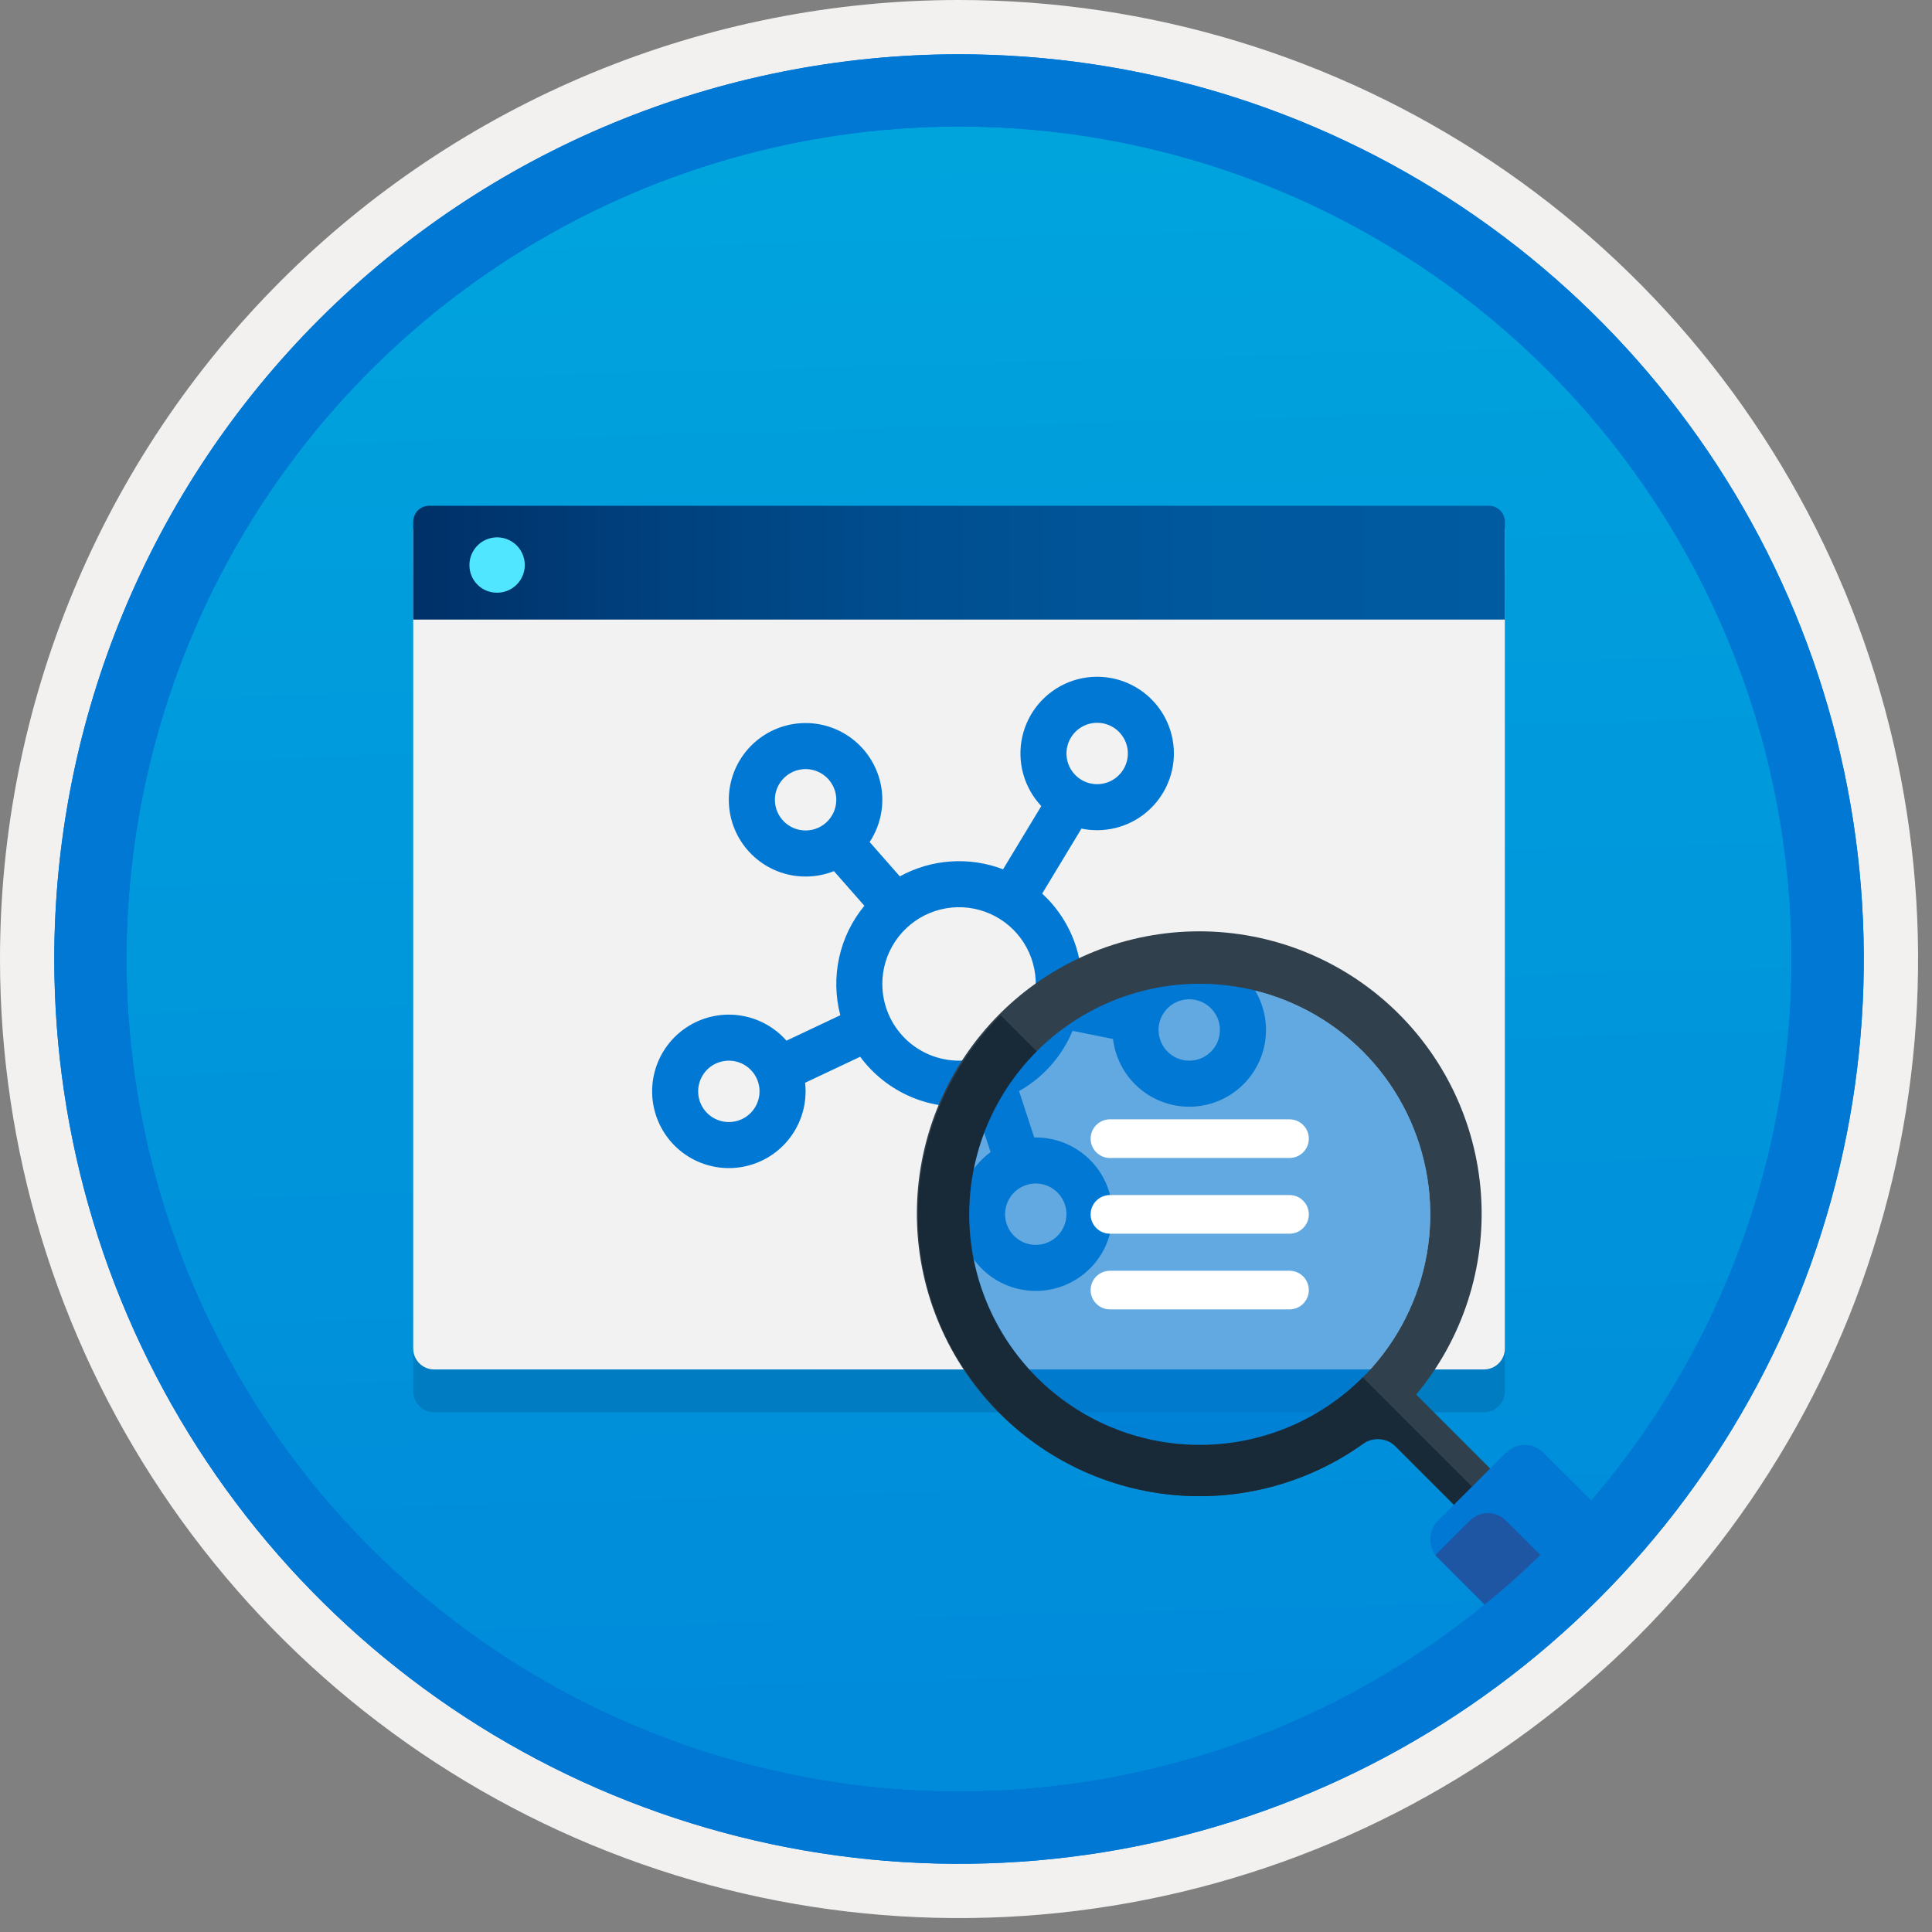 <svg width="100" height="100" viewBox="0 0 100 100" fill="none" xmlns="http://www.w3.org/2000/svg">
<rect x="0" y="0" width="100" height="100" fill="#808080" stroke="none"/>
<g clip-path="url(#clip0_404_999)">
<path d="M49.64 96.45C40.382 96.45 31.332 93.704 23.634 88.561C15.936 83.417 9.936 76.107 6.393 67.553C2.85 59 1.923 49.588 3.73 40.508C5.536 31.427 9.994 23.087 16.54 16.54C23.087 9.994 31.428 5.535 40.508 3.729C49.588 1.923 59 2.85 67.553 6.393C76.107 9.936 83.418 15.936 88.561 23.634C93.705 31.331 96.45 40.382 96.45 49.64C96.451 55.787 95.24 61.874 92.888 67.554C90.535 73.233 87.088 78.394 82.741 82.74C78.394 87.087 73.234 90.535 67.554 92.888C61.875 95.24 55.787 96.45 49.64 96.45V96.45Z" fill="url(#paint0_linear_404_999)"/>
<path fill-rule="evenodd" clip-rule="evenodd" d="M95.54 49.64C95.54 58.718 92.848 67.592 87.805 75.141C82.761 82.689 75.592 88.572 67.205 92.046C58.818 95.52 49.589 96.429 40.685 94.658C31.782 92.887 23.603 88.515 17.184 82.096C10.765 75.677 6.393 67.498 4.622 58.594C2.851 49.691 3.76 40.462 7.234 32.075C10.708 23.688 16.591 16.519 24.139 11.475C31.688 6.432 40.562 3.74 49.64 3.74C55.668 3.74 61.636 4.927 67.205 7.234C72.774 9.54 77.834 12.921 82.096 17.184C86.359 21.446 89.739 26.506 92.046 32.075C94.353 37.644 95.54 43.612 95.54 49.64V49.64ZM49.64 -0C59.458 -0 69.055 2.911 77.219 8.366C85.382 13.82 91.744 21.573 95.501 30.643C99.258 39.714 100.242 49.695 98.326 59.324C96.411 68.953 91.683 77.798 84.741 84.741C77.799 91.683 68.954 96.411 59.324 98.326C49.695 100.241 39.714 99.258 30.644 95.501C21.573 91.744 13.82 85.382 8.366 77.218C2.911 69.055 -1.61629e-06 59.458 3.61524e-07 49.64C-0.001 43.121 1.283 36.666 3.777 30.642C6.271 24.62 9.928 19.147 14.537 14.537C19.147 9.928 24.62 6.271 30.643 3.777C36.666 1.283 43.121 -0.001 49.64 -0V-0Z" fill="#F2F1F0"/>
<path fill-rule="evenodd" clip-rule="evenodd" d="M92.73 49.64C92.73 58.162 90.202 66.493 85.468 73.579C80.733 80.666 74.003 86.189 66.129 89.45C58.256 92.711 49.592 93.565 41.233 91.902C32.874 90.239 25.197 86.135 19.17 80.109C13.144 74.083 9.04 66.405 7.378 58.046C5.715 49.688 6.568 41.024 9.83 33.15C13.091 25.276 18.614 18.547 25.7 13.812C32.786 9.077 41.117 6.55 49.64 6.55C55.298 6.55 60.902 7.664 66.13 9.829C71.358 11.995 76.108 15.169 80.11 19.17C84.111 23.171 87.285 27.922 89.45 33.15C91.616 38.378 92.73 43.981 92.73 49.64ZM49.64 2.81C58.902 2.81 67.956 5.557 75.657 10.702C83.358 15.848 89.36 23.162 92.905 31.719C96.449 40.276 97.377 49.692 95.57 58.776C93.763 67.86 89.303 76.204 82.753 82.754C76.204 89.303 67.86 93.763 58.776 95.57C49.691 97.377 40.276 96.45 31.718 92.905C23.161 89.361 15.848 83.359 10.702 75.657C5.556 67.956 2.81 58.902 2.81 49.64C2.811 37.22 7.745 25.31 16.527 16.527C25.309 7.745 37.22 2.811 49.64 2.81V2.81Z" fill="#0078D4"/>
<path opacity="0.2" d="M22.466 73.1H76.813C77.099 73.099 77.372 72.985 77.574 72.784C77.776 72.582 77.89 72.308 77.891 72.022V29.592H21.388V72.022C21.389 72.308 21.503 72.582 21.705 72.783C21.907 72.985 22.18 73.099 22.466 73.1Z" fill="#003067"/>
<path d="M22.466 70.882H76.813C77.099 70.881 77.372 70.767 77.574 70.565C77.776 70.363 77.89 70.089 77.891 69.804V27.373H21.388V69.804C21.389 70.089 21.503 70.363 21.705 70.565C21.907 70.767 22.18 70.881 22.466 70.882Z" fill="#F2F2F2"/>
<path d="M21.388 32.07H77.891V27.005C77.891 26.896 77.87 26.789 77.828 26.689C77.787 26.588 77.726 26.497 77.649 26.42C77.573 26.343 77.481 26.283 77.381 26.241C77.281 26.2 77.173 26.179 77.064 26.179H22.215C22.106 26.179 21.998 26.2 21.898 26.241C21.798 26.283 21.706 26.343 21.63 26.42C21.553 26.497 21.492 26.588 21.451 26.689C21.409 26.789 21.388 26.896 21.388 27.005V32.07Z" fill="url(#paint1_linear_404_999)"/>
<path d="M25.735 30.678C26.018 30.677 26.295 30.592 26.53 30.434C26.765 30.276 26.948 30.052 27.055 29.789C27.163 29.527 27.191 29.239 27.134 28.962C27.078 28.684 26.941 28.429 26.74 28.229C26.539 28.03 26.284 27.894 26.006 27.84C25.727 27.785 25.44 27.815 25.178 27.924C24.917 28.033 24.694 28.217 24.537 28.453C24.38 28.689 24.297 28.967 24.298 29.25C24.297 29.439 24.333 29.626 24.405 29.8C24.476 29.975 24.582 30.133 24.716 30.266C24.85 30.399 25.009 30.504 25.184 30.575C25.359 30.645 25.546 30.68 25.735 30.678V30.678Z" fill="#50E6FF"/>
<path d="M60.761 39C60.76 39.591 60.628 40.173 60.374 40.706C60.12 41.239 59.751 41.709 59.292 42.082C58.834 42.454 58.299 42.72 57.725 42.859C57.151 42.999 56.554 43.009 55.976 42.888L53.943 46.252C54.59 46.847 55.107 47.569 55.461 48.374C55.814 49.18 55.996 50.049 55.995 50.928C55.995 50.959 55.995 50.99 55.994 51.021L58.053 51.435C58.502 50.599 59.234 49.95 60.119 49.607C61.004 49.264 61.983 49.249 62.878 49.565C63.773 49.881 64.525 50.507 64.998 51.33C65.471 52.152 65.635 53.117 65.458 54.05C65.281 54.982 64.777 55.821 64.036 56.413C63.294 57.006 62.366 57.314 61.417 57.281C60.469 57.248 59.563 56.876 58.865 56.233C58.167 55.591 57.722 54.719 57.61 53.777L55.515 53.355C54.967 54.676 53.992 55.774 52.745 56.474L53.532 58.876C53.558 58.875 53.585 58.875 53.612 58.875C54.557 58.875 55.471 59.212 56.19 59.826C56.909 60.44 57.385 61.29 57.533 62.224C57.681 63.158 57.491 64.113 56.998 64.92C56.504 65.726 55.739 66.329 54.84 66.622C53.941 66.915 52.968 66.877 52.094 66.516C51.221 66.155 50.505 65.494 50.075 64.652C49.645 63.81 49.529 62.843 49.749 61.923C49.969 61.004 50.509 60.193 51.273 59.636L50.484 57.227C49.355 57.378 48.206 57.222 47.158 56.777C46.11 56.332 45.2 55.614 44.523 54.698L41.672 56.044C41.689 56.192 41.697 56.34 41.697 56.489C41.697 57.418 41.371 58.319 40.775 59.033C40.18 59.747 39.353 60.229 38.438 60.396C37.523 60.563 36.579 60.403 35.77 59.946C34.961 59.488 34.338 58.761 34.01 57.891C33.681 57.021 33.669 56.064 33.974 55.185C34.279 54.307 34.883 53.564 35.679 53.085C36.476 52.606 37.416 52.422 38.334 52.564C39.253 52.707 40.093 53.167 40.707 53.865L43.494 52.548C43.238 51.573 43.218 50.55 43.434 49.566C43.651 48.58 44.098 47.661 44.74 46.883L43.164 45.089C42.282 45.439 41.304 45.463 40.406 45.155C39.509 44.846 38.751 44.227 38.27 43.409C37.79 42.59 37.618 41.627 37.786 40.693C37.955 39.759 38.452 38.916 39.188 38.317C39.923 37.718 40.85 37.402 41.798 37.426C42.747 37.45 43.656 37.814 44.36 38.45C45.064 39.087 45.517 39.954 45.637 40.895C45.757 41.837 45.535 42.79 45.013 43.583L46.575 45.361C47.386 44.916 48.283 44.652 49.206 44.589C50.129 44.526 51.055 44.664 51.918 44.995L53.897 41.722C53.453 41.25 53.131 40.676 52.959 40.051C52.788 39.427 52.772 38.769 52.913 38.137C53.053 37.504 53.347 36.916 53.767 36.423C54.188 35.93 54.723 35.547 55.325 35.308C55.928 35.069 56.579 34.982 57.223 35.053C57.867 35.123 58.484 35.351 59.021 35.715C59.557 36.079 59.995 36.569 60.299 37.141C60.602 37.714 60.761 38.352 60.761 39V39ZM58.378 39C58.378 38.686 58.285 38.379 58.11 38.118C57.935 37.856 57.687 37.653 57.397 37.532C57.107 37.412 56.787 37.381 56.479 37.442C56.171 37.503 55.888 37.655 55.666 37.877C55.444 38.099 55.292 38.382 55.231 38.69C55.17 38.998 55.201 39.318 55.321 39.608C55.442 39.898 55.645 40.147 55.906 40.321C56.168 40.496 56.475 40.589 56.789 40.589C56.998 40.589 57.204 40.548 57.397 40.468C57.59 40.388 57.765 40.271 57.912 40.123C58.06 39.976 58.177 39.801 58.257 39.608C58.337 39.415 58.378 39.209 58.378 39V39ZM41.697 42.985C42.011 42.985 42.318 42.892 42.58 42.718C42.841 42.543 43.044 42.295 43.165 42.005C43.285 41.714 43.316 41.395 43.255 41.087C43.194 40.779 43.042 40.495 42.82 40.273C42.598 40.051 42.315 39.9 42.007 39.839C41.699 39.777 41.379 39.809 41.089 39.929C40.799 40.049 40.551 40.253 40.376 40.514C40.202 40.775 40.108 41.083 40.108 41.397C40.108 41.818 40.276 42.222 40.574 42.52C40.872 42.818 41.276 42.985 41.697 42.985ZM49.64 54.9C50.426 54.9 51.194 54.667 51.847 54.231C52.5 53.794 53.009 53.174 53.309 52.448C53.61 51.723 53.689 50.924 53.535 50.154C53.382 49.383 53.004 48.676 52.449 48.12C51.893 47.565 51.185 47.187 50.415 47.033C49.645 46.88 48.846 46.959 48.12 47.259C47.395 47.56 46.774 48.069 46.338 48.722C45.901 49.375 45.669 50.143 45.669 50.928C45.669 51.982 46.087 52.992 46.832 53.737C47.577 54.482 48.587 54.9 49.64 54.9V54.9ZM39.314 56.489C39.314 56.175 39.221 55.867 39.046 55.606C38.872 55.345 38.624 55.141 38.333 55.021C38.043 54.901 37.724 54.869 37.416 54.931C37.107 54.992 36.824 55.143 36.602 55.365C36.38 55.587 36.229 55.871 36.167 56.179C36.106 56.487 36.138 56.806 36.258 57.097C36.378 57.387 36.582 57.635 36.843 57.81C37.104 57.984 37.411 58.077 37.725 58.077C37.934 58.077 38.141 58.036 38.333 57.956C38.526 57.877 38.701 57.76 38.849 57.612C38.996 57.465 39.113 57.289 39.193 57.097C39.273 56.904 39.314 56.697 39.314 56.489ZM55.2 62.847C55.2 62.532 55.107 62.225 54.933 61.964C54.758 61.703 54.51 61.499 54.22 61.379C53.929 61.259 53.61 61.227 53.302 61.288C52.994 61.35 52.711 61.501 52.488 61.723C52.266 61.945 52.115 62.228 52.054 62.537C51.992 62.845 52.024 63.164 52.144 63.455C52.264 63.745 52.468 63.993 52.729 64.168C52.99 64.342 53.298 64.435 53.612 64.435C54.033 64.435 54.437 64.268 54.735 63.97C55.033 63.672 55.2 63.268 55.2 62.847V62.847ZM61.555 54.9C61.869 54.9 62.176 54.807 62.438 54.632C62.699 54.458 62.902 54.21 63.023 53.919C63.143 53.629 63.174 53.31 63.113 53.002C63.052 52.693 62.9 52.41 62.678 52.188C62.456 51.966 62.173 51.815 61.865 51.753C61.557 51.692 61.237 51.724 60.947 51.844C60.657 51.964 60.409 52.168 60.234 52.429C60.059 52.69 59.966 52.997 59.966 53.311C59.966 53.52 60.007 53.727 60.087 53.919C60.167 54.112 60.284 54.287 60.432 54.435C60.579 54.582 60.754 54.699 60.947 54.779C61.14 54.859 61.346 54.9 61.555 54.9V54.9Z" fill="#0078D4"/>
<path fill-rule="evenodd" clip-rule="evenodd" d="M50.165 62.856C50.165 60.496 50.865 58.189 52.176 56.227C53.487 54.264 55.351 52.735 57.531 51.832C59.711 50.928 62.111 50.692 64.425 51.153C66.74 51.613 68.866 52.749 70.535 54.418C72.204 56.087 73.34 58.213 73.8 60.528C74.261 62.843 74.025 65.242 73.121 67.422C72.218 69.603 70.689 71.466 68.727 72.777C66.764 74.088 64.457 74.788 62.097 74.788C58.934 74.785 55.9 73.527 53.663 71.29C51.426 69.053 50.168 66.019 50.165 62.856V62.856ZM78.942 77.828L73.301 72.182C75.709 69.293 76.911 65.586 76.656 61.833C76.402 58.08 74.71 54.569 71.933 52.032C69.155 49.494 65.507 48.125 61.746 48.209C57.985 48.294 54.401 49.824 51.741 52.483C49.08 55.143 47.546 58.725 47.46 62.486C47.373 66.247 48.739 69.896 51.275 72.675C53.81 75.454 57.32 77.148 61.073 77.406C64.826 77.663 68.533 76.464 71.425 74.057L77.073 79.703L78.942 77.828Z" fill="#30404D"/>
<path fill-rule="evenodd" clip-rule="evenodd" d="M60.029 77.296C63.735 77.828 67.503 76.91 70.55 74.735C70.804 74.554 71.114 74.469 71.424 74.495C71.735 74.521 72.027 74.656 72.247 74.877L76.132 78.766H78.007L70.53 71.29C68.293 73.526 65.26 74.782 62.097 74.782C58.934 74.782 55.901 73.525 53.664 71.288C51.428 69.051 50.172 66.018 50.172 62.855C50.172 59.692 51.429 56.659 53.665 54.422L51.789 52.548C49.872 54.462 48.526 56.871 47.902 59.507C47.278 62.143 47.401 64.9 48.256 67.47C49.112 70.04 50.667 72.321 52.746 74.057C54.826 75.792 57.348 76.914 60.029 77.296H60.029Z" fill="#182A37"/>
<path fill-rule="evenodd" clip-rule="evenodd" d="M77.685 83.898L74.427 80.639C74.173 80.383 74.03 80.036 74.03 79.675C74.03 79.314 74.173 78.967 74.427 78.711L77.954 75.186C78.211 74.931 78.557 74.788 78.919 74.788C79.28 74.788 79.627 74.931 79.883 75.186L83.017 78.32L77.685 83.898Z" fill="#0078D4"/>
<path fill-rule="evenodd" clip-rule="evenodd" d="M80.35 81.11L77.948 78.709C77.825 78.585 77.679 78.488 77.519 78.421C77.359 78.355 77.186 78.32 77.013 78.32C76.839 78.32 76.667 78.355 76.507 78.421C76.346 78.488 76.201 78.585 76.078 78.709L74.302 80.484V80.512L77.686 83.897L80.35 81.11Z" fill="#1F56A3"/>
<path opacity="0.6" d="M62.097 74.788C68.687 74.788 74.03 69.446 74.03 62.856C74.03 56.266 68.687 50.923 62.097 50.923C55.507 50.923 50.165 56.266 50.165 62.856C50.165 69.446 55.507 74.788 62.097 74.788Z" fill="#0078D4"/>
<path d="M57.451 58.937H66.744" stroke="white" stroke-width="2" stroke-miterlimit="10" stroke-linecap="round"/>
<path d="M57.451 62.856H66.744" stroke="white" stroke-width="2" stroke-miterlimit="10" stroke-linecap="round"/>
<path d="M57.451 66.774H66.744" stroke="white" stroke-width="2" stroke-miterlimit="10" stroke-linecap="round"/>
<path fill-rule="evenodd" clip-rule="evenodd" d="M92.73 49.64C92.73 58.162 90.202 66.493 85.468 73.579C80.733 80.665 74.003 86.189 66.129 89.45C58.256 92.711 49.592 93.565 41.233 91.902C32.874 90.239 25.197 86.135 19.17 80.109C13.144 74.083 9.04 66.405 7.378 58.046C5.715 49.688 6.568 41.024 9.83 33.15C13.091 25.276 18.614 18.547 25.7 13.812C32.786 9.077 41.117 6.55 49.64 6.55C55.298 6.55 60.902 7.664 66.13 9.829C71.358 11.995 76.108 15.169 80.11 19.17C84.111 23.171 87.285 27.922 89.45 33.15C91.616 38.378 92.73 43.981 92.73 49.64V49.64ZM49.64 2.81C58.902 2.81 67.956 5.556 75.657 10.702C83.358 15.848 89.36 23.162 92.905 31.719C96.449 40.276 97.377 49.692 95.57 58.776C93.763 67.86 89.303 76.204 82.753 82.754C76.204 89.303 67.86 93.763 58.776 95.57C49.691 97.377 40.276 96.45 31.718 92.905C23.161 89.361 15.848 83.358 10.702 75.657C5.556 67.956 2.81 58.902 2.81 49.64C2.811 37.22 7.745 25.309 16.527 16.527C25.309 7.745 37.22 2.811 49.64 2.81V2.81Z" fill="#0078D4"/>
</g>
<defs>
<linearGradient id="paint0_linear_404_999" x1="47.87" y1="-15.153" x2="51.852" y2="130.615" gradientUnits="userSpaceOnUse">
<stop stop-color="#00ABDE"/>
<stop offset="1" stop-color="#007ED8"/>
</linearGradient>
<linearGradient id="paint1_linear_404_999" x1="21.388" y1="29.124" x2="77.992" y2="29.124" gradientUnits="userSpaceOnUse">
<stop stop-color="#003067"/>
<stop offset="0.2" stop-color="#003F7C"/>
<stop offset="0.47" stop-color="#004F90"/>
<stop offset="0.74" stop-color="#00589D"/>
<stop offset="1" stop-color="#005BA1"/>
</linearGradient>
<clipPath id="clip0_404_999">
<rect width="99.28" height="99.28" fill="white"/>
</clipPath>
</defs>
</svg>
